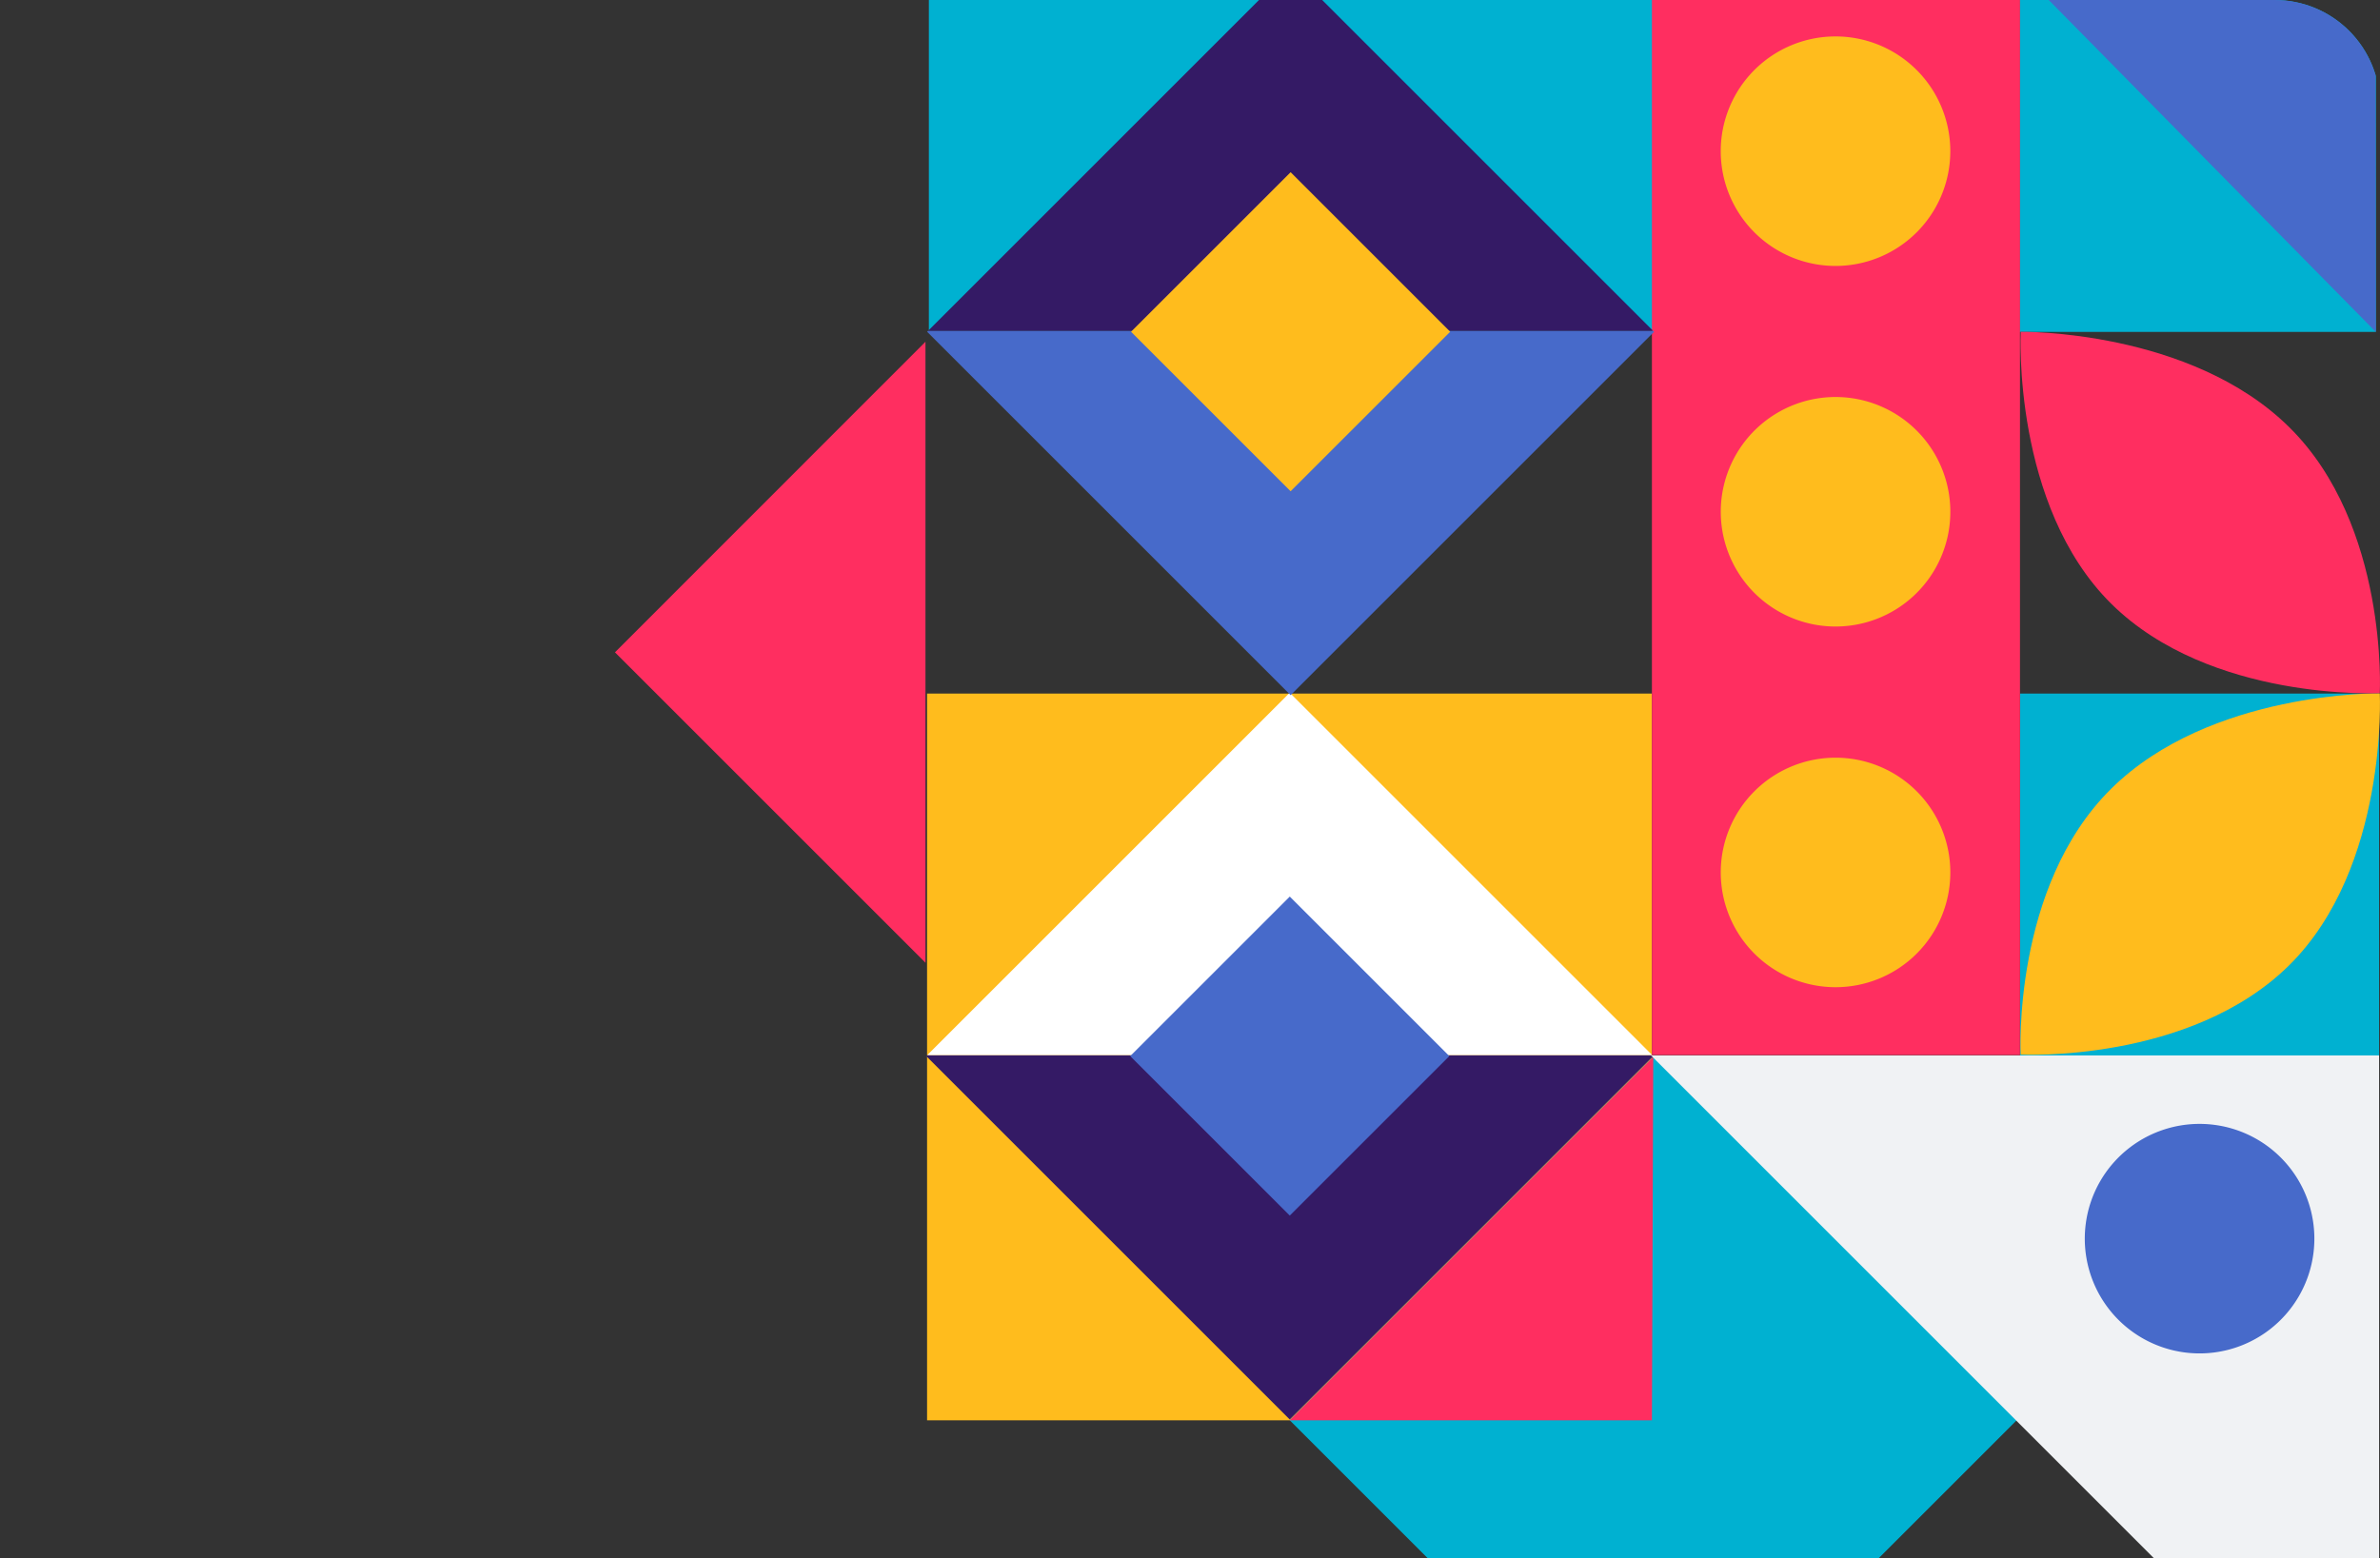 <svg xmlns="http://www.w3.org/2000/svg" xmlns:xlink="http://www.w3.org/1999/xlink" width="226" height="148" viewBox="0 0 226 148">
  <rect x="0" y="0" width="226" height="148" fill="#333333" stroke="none"/>
  <defs>
    <linearGradient id="linear-gradient" x1="0.5" x2="0.5" y2="1" gradientUnits="objectBoundingBox">
      <stop offset="0" stop-color="#e3c7a7"/>
      <stop offset="1" stop-color="#d0b393"/>
    </linearGradient>
    <clipPath id="clip-path">
      <path id="Rectangle_148" data-name="Rectangle 148" d="M10,0H216a10,10,0,0,1,10,10V148a0,0,0,0,1,0,0H0a0,0,0,0,1,0,0V10A10,10,0,0,1,10,0Z" transform="translate(839 362)" fill="url(#linear-gradient)"/>
    </clipPath>
  </defs>
  <g id="Mask_Group_1" data-name="Mask Group 1" transform="translate(-839 -362)" clip-path="url(#clip-path)">
    <g id="Group_85" data-name="Group 85" transform="translate(482.137 172.418)">
      <path id="Path_149" data-name="Path 149" d="M582.079-.518H523.093l29.5,29.486Z" transform="translate(444.225 -301.05) rotate(90)" fill="#ff2e60"/>
      <g id="Group_84" data-name="Group 84" transform="translate(0 -3)">
        <path id="Path_81" data-name="Path 81" d="M68.1-.121H-.647V34.091H68.1Z" transform="translate(445.713 189.885)" fill="#00b1d1"/>
        <path id="Path_86" data-name="Path 86" d="M67.811,149.968H-1.02V219H67.811Z" transform="translate(445.916 108.489)" fill="#ffbc1d"/>
        <path id="Path_87" data-name="Path 87" d="M259.834,149.968h-34.1v34.377h34.1Z" transform="translate(322.945 108.489)" fill="#00b1d1"/>
        <path id="Path_100" data-name="Path 100" d="M108.74,225.37,74.223,259.886,108.74,294.4l34.516-34.516Z" transform="translate(405.109 67.598)" fill="#00b1d1"/>
        <path id="Path_102" data-name="Path 102" d="M108.743,225.379l-.127,34.515H74.223Z" transform="translate(405.11 67.593)" fill="#ff2e60"/>
        <path id="Path_103" data-name="Path 103" d="M259.473-.121H225.636V34.223h33.837Z" transform="translate(322.997 189.885)" fill="#00b1d1"/>
        <path id="Path_104" data-name="Path 104" d="M225.636-.121l33.831,34.344-.033-34.25Z" transform="translate(322.997 189.885)" fill="#476aca"/>
        <path id="Path_105" data-name="Path 105" d="M67.841,225.067,33.326,259.582-1.189,225.067l.094-.094H67.72v-.027Z" transform="translate(446.007 67.828)" fill="#341a65"/>
        <path id="Path_106" data-name="Path 106" d="M67.83,184.193v.027H-.984L33.437,149.8Z" transform="translate(445.896 108.581)" fill="#fff"/>
        <path id="Path_107" data-name="Path 107" d="M56.278,192.1,41.126,207.252,56.278,222.4,71.43,207.252Z" transform="translate(423.059 85.641)" fill="#476aca"/>
        <path id="Path_121" data-name="Path 121" d="M184.32-.518H149.37V102.7h34.95Z" transform="translate(364.356 190.1)" fill="#ff2e60"/>
        <path id="Path_122" data-name="Path 122" d="M182.25,32.187a10.9,10.9,0,1,0-15.421,0A10.9,10.9,0,0,0,182.25,32.187Z" transform="translate(356.621 182.459)" fill="#ffbc1d"/>
        <path id="Path_123" data-name="Path 123" d="M185.155,101.795a10.9,10.9,0,1,0-13.1,8.133A10.9,10.9,0,0,0,185.155,101.795Z" transform="translate(356.623 141.876)" fill="#ffbc1d"/>
        <path id="Path_124" data-name="Path 124" d="M182.255,181.872a10.9,10.9,0,1,0-15.421,0A10.9,10.9,0,0,0,182.255,181.872Z" transform="translate(356.618 101.282)" fill="#ffbc1d"/>
        <path id="Path_130" data-name="Path 130" d="M259.956,149.925s.81,16.508-8.6,25.82-25.5,8.491-25.5,8.491-.832-15.924,8.579-25.241,25.522-9.075,25.522-9.075Z" transform="translate(322.888 108.516)" fill="#ffbc1d"/>
        <path id="Path_131" data-name="Path 131" d="M225.856,74.91s-.81,16.508,8.6,25.82,25.5,8.491,25.5,8.491.832-15.924-8.579-25.241S225.856,74.9,225.856,74.9Z" transform="translate(322.887 149.197)" fill="#ff2e60"/>
        <path id="Path_135" data-name="Path 135" d="M149.177,225.066l69.14,69.145V225.066Z" transform="translate(364.461 67.762)" fill="#f0f2f4"/>
        <path id="Path_136" data-name="Path 136" d="M256.72,258.807a10.9,10.9,0,1,0-15.291-2A10.9,10.9,0,0,0,256.72,258.807Z" transform="translate(315.657 60.066)" fill="#476aca"/>
        <path id="Path_144" data-name="Path 144" d="M68.022,74.749,33.507,109.264-1.008,74.749l.094-.094H67.9v-.028Z" transform="translate(445.909 149.347)" fill="#476aca"/>
        <path id="Path_145" data-name="Path 145" d="M68.011,33.875V33.9H-.8L33.617-.518Z" transform="translate(445.798 190.1)" fill="#341a65"/>
        <path id="Path_146" data-name="Path 146" d="M56.455,41.775,41.3,56.928,56.455,72.08,71.607,56.928Z" transform="translate(422.963 167.164)" fill="#ffbc1d"/>
      </g>
    </g>
  </g>
</svg>
